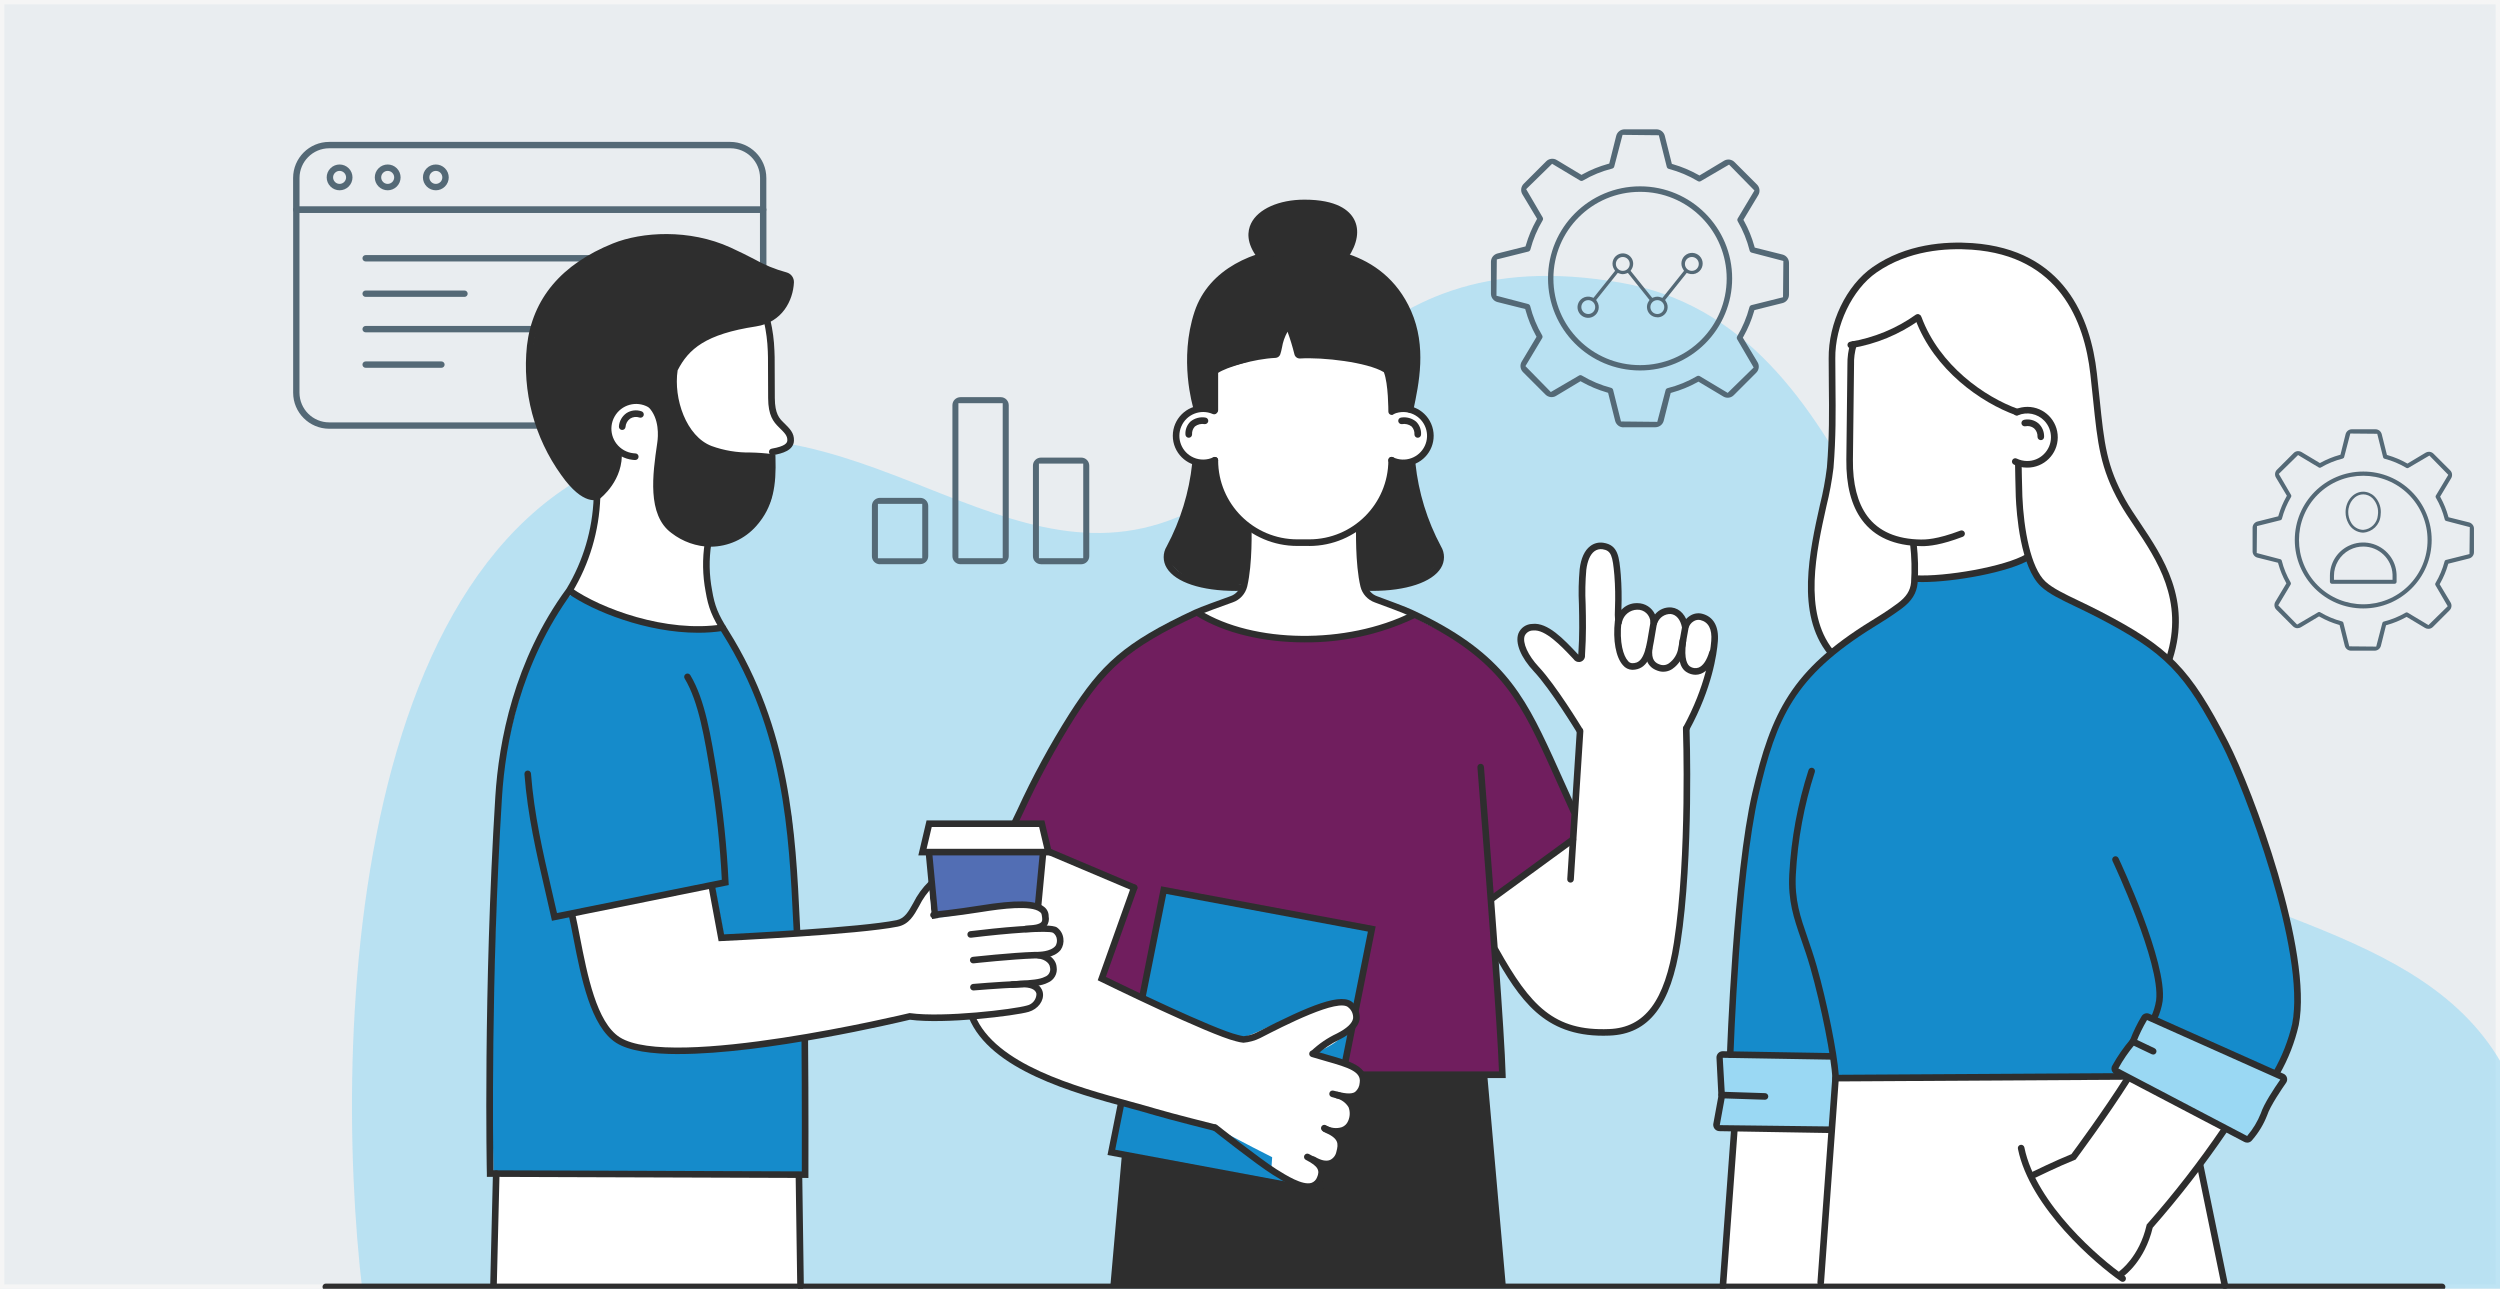 <?xml version="1.0" encoding="UTF-8"?><svg id="Layer_2" xmlns="http://www.w3.org/2000/svg" xmlns:xlink="http://www.w3.org/1999/xlink" viewBox="0 0 580 299"><defs><style>.cls-1,.cls-2{fill:none;}.cls-3{clip-path:url(#clippath);}.cls-4{fill:#e9edf0;}.cls-5{fill:#fff;}.cls-6{fill:#158bcb;}.cls-7{fill:#701e5e;}.cls-8{fill:#546976;}.cls-9{fill:#9ad8f3;}.cls-10{fill:#2e2e2e;}.cls-11{fill:#526eb4;}.cls-12{clip-path:url(#clippath-1);}.cls-13{clip-path:url(#clippath-2);}.cls-14{opacity:.6;}.cls-2{stroke:#f5f5f5;}</style><clipPath id="clippath"><rect class="cls-1" x="34" y="15" width="512.14" height="270"/></clipPath><clipPath id="clippath-1"><rect class="cls-1" x="34" y="15" width="512.14" height="270"/></clipPath><clipPath id="clippath-2"><rect class="cls-1" x="40.83" y="32" width="505.31" height="253"/></clipPath></defs><g id="Layer_1-2"><g id="Group_1005" transform="translate(-948 -1351)"><g id="Rectangle_21" transform="translate(948 1351)"><rect class="cls-4" width="580" height="299"/><rect class="cls-2" x=".5" y=".5" width="579" height="298"/></g><g id="Group_972" transform="translate(982 1366)"><g class="cls-3"><g id="Group_971"><g id="Group_970"><g class="cls-12"><g id="Group_969"><g id="Group_968" class="cls-14" transform="translate(6.83 17.003)"><g id="Group_967"><g class="cls-13"><g id="Group_966"><path id="Path_5579" class="cls-9" d="M436.53,154.44c-39.8-30.67-44.1-110.83-101.3-120.85-63.92-11.19-74.97,40.21-98.83,52.51-43.42,22.38-78.6-31.36-131.52-12.22-71.16,25.74-68.75,160.02-59.1,210.37l487.23,.76s23.89-38.12,7.24-69.02c-18.69-34.69-68.45-34.37-103.72-61.54"/></g></g></g></g><path id="Path_5580" class="cls-8" d="M73.76,52.4h-22.93c-.41,0-.74,.33-.74,.74s.33,.74,.74,.74h22.93c.41,0,.74-.33,.74-.74s-.33-.74-.74-.74h0"/><path id="Path_5581" class="cls-8" d="M129.05,44.18H50.83c-.41,0-.74,.33-.74,.74s.33,.74,.74,.74h78.22c.41,0,.74-.33,.74-.74s-.33-.74-.74-.74"/><path id="Path_5582" class="cls-8" d="M102.85,60.62H50.83c-.41,0-.74,.33-.74,.74s.33,.74,.74,.74h52.02c.41,0,.74-.33,.74-.74s-.33-.74-.74-.74"/><path id="Path_5583" class="cls-8" d="M68.41,68.85h-17.58c-.41,0-.74,.33-.74,.74s.33,.74,.74,.74h17.58c.41,0,.74-.33,.74-.74s-.33-.74-.74-.74h0Z"/><path id="Path_5584" class="cls-8" d="M46.9,24.04c-1.17-1.17-3.06-1.17-4.23,0-1.17,1.17-1.17,3.06,0,4.23,1.17,1.17,3.06,1.17,4.23,0,1.17-1.17,1.17-3.06,0-4.23h0m-1.05,3.18c-.59,.59-1.55,.59-2.13,0-.59-.59-.59-1.55,0-2.13,.59-.59,1.54-.59,2.13,0,.59,.59,.59,1.54,0,2.13h0"/><path id="Path_5585" class="cls-8" d="M58.06,24.04c-1.17-1.17-3.06-1.17-4.23,0-1.17,1.17-1.17,3.06,0,4.23,1.17,1.17,3.06,1.17,4.23,0,1.17-1.17,1.17-3.06,0-4.23h0m-1.05,3.18c-.59,.59-1.55,.59-2.13,0-.59-.59-.59-1.55,0-2.13,.59-.59,1.54-.59,2.13,0,.59,.59,.59,1.54,0,2.13h0"/><path id="Path_5586" class="cls-8" d="M69.23,24.04c-1.17-1.17-3.06-1.17-4.23,0-1.17,1.17-1.17,3.06,0,4.23,1.17,1.17,3.06,1.17,4.23,0,1.17-1.17,1.17-3.06,0-4.23h0m-1.05,3.18c-.59,.59-1.54,.59-2.13,0-.59-.59-.59-1.54,0-2.13,.59-.59,1.54-.59,2.13,0,.28,.28,.44,.67,.44,1.07,0,.4-.16,.78-.44,1.07"/><path id="Path_5587" class="cls-8" d="M143.06,32.91H34.75c-.41,0-.74,.33-.74,.74v42.45c0,4.62,3.75,8.36,8.37,8.37h93.06c4.62,0,8.36-3.75,8.37-8.37V33.65c0-.41-.33-.74-.74-.74h0m-.74,43.19c0,3.8-3.09,6.88-6.89,6.89H42.37c-3.8,0-6.88-3.09-6.89-6.89V34.39h106.83v41.71Z"/><path id="Path_5588" class="cls-8" d="M135.43,17.92H42.37c-4.62,0-8.37,3.75-8.37,8.37v7.36c0,.41,.33,.74,.74,.74h108.31c.41,0,.74-.33,.74-.74h0v-7.36c0-4.62-3.75-8.36-8.37-8.37m6.89,14.99H35.49v-6.62c0-3.8,3.09-6.88,6.89-6.89h93.06c3.8,0,6.88,3.09,6.89,6.89v6.62h0Z"/><path id="Path_5589" class="cls-8" d="M514.27,94.4c-8.77,0-15.88,7.11-15.88,15.88,0,8.77,7.11,15.88,15.88,15.88,8.77,0,15.88-7.11,15.88-15.88,0-4.21-1.67-8.25-4.65-11.23-2.97-2.99-7.02-4.66-11.23-4.65m10.55,26.43c-5.82,5.82-15.27,5.82-21.09,0-5.82-5.82-5.82-15.27,0-21.09s15.27-5.82,21.09,0c2.8,2.8,4.37,6.59,4.37,10.54,.01,3.96-1.56,7.75-4.37,10.55"/><path id="Path_5590" class="cls-8" d="M539.63,106.72c-.21-.26-.49-.45-.81-.53l-4.77-1.19-.07-.25c-.42-1.5-1.01-2.94-1.75-4.3l-.12-.23,2.56-4.27c.35-.59,.26-1.34-.22-1.82l-3.88-3.88c-.24-.23-.54-.38-.87-.43-.06,0-.12-.01-.18-.01-.27,0-.54,.07-.77,.21l-4.22,2.53-.23-.13c-1.35-.76-2.79-1.36-4.28-1.8l-.25-.07-1.21-4.83c-.17-.66-.76-1.13-1.45-1.13h-5.48c-.68,0-1.28,.47-1.45,1.13l-1.19,4.77-.25,.07c-1.5,.42-2.94,1.01-4.3,1.75l-.22,.12-4.27-2.56c-.23-.14-.5-.21-.77-.21-.06,0-.12,0-.18,.01-.33,.04-.64,.19-.87,.43l-3.88,3.88c-.48,.48-.58,1.23-.22,1.82l2.53,4.22-.13,.23c-.76,1.35-1.36,2.79-1.8,4.28l-.07,.25-4.83,1.21c-.66,.17-1.13,.76-1.13,1.45v5.48c0,.68,.46,1.28,1.13,1.45l4.77,1.19,.07,.25c.42,1.5,1.01,2.94,1.75,4.3l.12,.23-2.56,4.27c-.35,.59-.26,1.34,.22,1.82l3.88,3.88c.24,.23,.54,.38,.87,.43,.06,0,.12,.01,.18,0,.27,0,.54-.07,.77-.21l4.22-2.53,.23,.13c1.35,.76,2.79,1.37,4.28,1.8l.25,.07,1.21,4.83c.17,.66,.76,1.13,1.45,1.13h5.48c.68,0,1.28-.47,1.45-1.13l1.19-4.77,.25-.07c1.5-.42,2.94-1.01,4.3-1.75l.23-.12,4.27,2.56c.23,.14,.5,.21,.77,.21,.06,0,.12,0,.18-.01,.33-.04,.64-.19,.87-.42l3.88-3.88c.48-.48,.58-1.24,.22-1.82l-2.53-4.22,.13-.23c.76-1.35,1.37-2.79,1.8-4.28l.07-.25,4.83-1.21c.66-.17,1.13-.76,1.13-1.45v-5.48c0-.33-.11-.65-.32-.92m-.71,6.82l-5.44,1.36c-.17,.04-.31,.17-.35,.35-.46,1.77-1.18,3.46-2.11,5.03-.09,.15-.09,.35,0,.5l2.84,4.86-4.47,4.38-4.81-2.88c-.15-.09-.34-.09-.49,0-1.58,.92-3.28,1.62-5.05,2.06-.17,.04-.31,.18-.35,.36l-1.42,5.45-6.25-.06-1.36-5.44c-.04-.17-.18-.31-.35-.35-1.77-.46-3.46-1.18-5.03-2.11-.07-.05-.16-.07-.25-.07-.09,0-.18,.02-.25,.07l-4.86,2.85-4.38-4.47,2.88-4.81c.09-.15,.09-.34,0-.49-.92-1.58-1.62-3.28-2.06-5.05-.04-.17-.18-.31-.36-.35l-5.45-1.43,.06-6.25,5.44-1.36c.17-.04,.31-.18,.35-.35,.46-1.77,1.18-3.46,2.11-5.03,.09-.15,.09-.35,0-.5l-2.84-4.86,4.47-4.38,4.81,2.88c.07,.05,.16,.07,.25,.07,.09,0,.17-.02,.24-.07,1.58-.92,3.28-1.62,5.05-2.06,.17-.05,.31-.18,.35-.36l1.42-5.45,6.25,.06,1.36,5.44c.04,.17,.18,.31,.35,.35,1.77,.46,3.46,1.17,5.03,2.11,.07,.05,.16,.07,.25,.07,.09,0,.18-.02,.25-.07l4.86-2.85,4.38,4.47-2.88,4.81c-.09,.15-.09,.34,0,.49,.92,1.58,1.62,3.28,2.06,5.06,.04,.17,.18,.31,.36,.35l5.45,1.42-.07,6.25Z"/><path id="Path_5591" class="cls-8" d="M520.34,113.8c-2.25-2.85-6.19-3.75-9.46-2.16l-.13,.06c-2.59,1.32-4.22,3.98-4.21,6.88v1.39c0,.26,.21,.47,.47,.47h14.53c.26,0,.47-.21,.47-.47v-1.39c0-.13,0-.25-.01-.37-.07-1.61-.65-3.16-1.66-4.42m-12.86,5.72v-.92c0-2.5,1.38-4.8,3.58-5.99l.13-.06c.96-.49,2.02-.75,3.09-.74,3.63,0,6.62,2.85,6.79,6.47,0,.1,0,.21,0,.33v.92h-13.59Z"/><path id="Path_5592" class="cls-8" d="M514.26,108.58c-1.45-.04-2.76-.86-3.42-2.15-.44-.8-.68-1.7-.67-2.61,0-2.62,1.84-4.75,4.09-4.75,.98,.01,1.92,.41,2.62,1.1,.96,.97,1.49,2.29,1.47,3.65,0,.27-.02,.55-.06,.82-.18,2.13-1.9,3.8-4.03,3.93m0-8.87c-1.9,0-3.46,1.84-3.47,4.11,0,.8,.2,1.6,.59,2.3,.55,1.08,1.65,1.78,2.87,1.82,1.82-.13,3.27-1.57,3.41-3.39,.23-1.43-.22-2.88-1.22-3.93-.58-.58-1.36-.91-2.18-.92"/><path id="Path_5593" class="cls-8" d="M170.14,115.91c-1.03,0-1.86-.84-1.86-1.87v-11.68c0-1.03,.84-1.86,1.87-1.86h9.34c1.03,0,1.86,.84,1.86,1.86v11.67c0,1.03-.84,1.86-1.87,1.86h-9.34Zm-.47-1.39h10.29v-12.62h-10.28v12.62Z"/><path id="Path_5594" class="cls-8" d="M207.5,115.9c-1.03,0-1.86-.84-1.86-1.87v-21.01c0-1.03,.84-1.86,1.87-1.86h9.34c1.03,0,1.86,.84,1.86,1.87v21.01c0,1.03-.84,1.86-1.86,1.87h-9.34Zm-.47-1.39h10.28v-21.96h-10.28v21.96Z"/><path id="Path_5595" class="cls-8" d="M188.82,115.9c-1.03,0-1.86-.84-1.86-1.87v-35.03c0-1.03,.84-1.86,1.87-1.86h9.34c1.03,0,1.86,.84,1.86,1.87v35.03c0,1.03-.84,1.86-1.87,1.86h-9.34Zm-.47-1.39h10.28v-35.97h-10.28v35.97Z"/><path id="Path_5596" class="cls-5" d="M392.11,235.37l-3.19,48.19,93-.22-5.23-28.96,5.23-7.72-23.66-12.12-66.15,.83Z"/><path id="Path_5597" class="cls-5" d="M390.7,247.36l-22.52-.26-1.85,36.36,21.94-.45,2.42-35.66Z"/><path id="Path_5598" class="cls-5" d="M406.78,44.01c-5.47,2.84-10.72,6.12-12.76,10.84-2.04,5.38-3.05,11.09-2.98,16.84,.18,4.47,.3,15.69,.3,15.69-.49,4.79-1.23,9.56-2.22,14.28-1.44,5.74-2.4,11.59-2.86,17.48-.12,2.01-.78,13.5,7.26,18.53,9.3,5.82,57.92,1.63,65.32-.41s9.31,4.21,11.1-2.42-.2-16.42-3.61-21.03-10.04-15.33-11.32-19.67-3.04-22.1-4.13-27.7-6.97-19.04-15.12-21.42-22.33-4.47-28.96-1.02"/><path id="Path_5599" class="cls-9" d="M390.88,246.79l-25.96-.44c-.39,0-.69-.32-.69-.71,0-.02,0-.04,0-.06l1.21-6.57s-.45-8.98-.45-8.98c0-.39,.31-.7,.7-.7h.01l25.3,.34,.86,5.14-.98,11.98Z"/><path id="Path_5600" class="cls-6" d="M410.67,119.54s-.77,3.76-2.55,5.23-8.62,5.71-13.17,8.63-9.68,7.48-11.45,10.32-6.89,11.04-7.97,15.88-4.4,22.58-4.4,22.58c0,0-1.6,16.14-1.85,19.52s-1.53,25.83-1.53,25.83v2.23h23.5l.86,5.29,65.51-.57-.89-1.4,4.17-6.59,3.62-5.73,29.28,12.95c1.41-2.66,2.69-5.38,3.83-8.16,.51-1.79,1.47-15.24,.77-19.13s-6.76-22.39-7.59-26.41-7.21-20.99-8.55-23.15-10.33-18.18-14.73-20.67-12.23-7.12-15.12-8.74-11.8-5.49-13.27-7.46c-1.11-1.66-2.05-3.44-2.81-5.29,0,0-5.74,1.79-10.27,3s-15.37,1.85-15.37,1.85"/><path id="Path_5601" class="cls-10" d="M411.88,111.7h-.18c-6.19-.07-10.8-2.11-13.72-6.06-2.48-3.36-3.7-8.08-3.63-14.02l.25-21.99c-.03-1.7,.2-3.39,.69-5.01,.16-.39,.6-.58,1-.43,.39,.16,.58,.6,.43,1-.43,1.45-.63,2.95-.58,4.46l-.26,21.99c-.07,5.6,1.06,10.01,3.33,13.09,2.61,3.55,6.82,5.37,12.5,5.44,.88,0,3.56,.04,9.11-2.07,.39-.15,.84,.05,.99,.44,.15,.39-.05,.84-.44,.99h0c-5.03,1.92-7.82,2.18-9.49,2.18"/><path id="Path_5602" class="cls-10" d="M436.3,93.49h-.08c-1.05,0-2.08-.25-3.02-.72-.38-.19-.54-.65-.35-1.03s.65-.54,1.03-.35c.73,.36,1.54,.55,2.36,.56,1.47,.03,2.88-.54,3.92-1.57,2.18-2.13,2.22-5.62,.09-7.8-1.58-1.62-3.99-2.11-6.08-1.23-.39,.16-.84-.02-1-.41s.02-.84,.41-1c.89-.36,1.85-.55,2.81-.55,3.89,.02,7.03,3.2,7.01,7.09-.02,3.89-3.2,7.03-7.09,7.01h0"/><path id="Path_5603" class="cls-10" d="M439.47,87.11h-.02c-.42-.01-.76-.36-.75-.78,.04-.74-.25-1.46-.8-1.96-.57-.46-1.32-.63-2.03-.47-.42,.07-.81-.2-.89-.62-.07-.42,.2-.81,.62-.89h0c1.17-.24,2.38,.06,3.3,.82,.89,.8,1.38,1.96,1.33,3.16,0,.42-.35,.75-.77,.75"/><path id="Path_5604" class="cls-10" d="M494.1,234.73c-.42,0-.77-.35-.76-.77,0-.13,.03-.25,.09-.36,1.99-3.46,3.45-7.19,4.36-11.07,3.26-16.85-11.24-54.96-16.29-64.76-8.6-16.7-13.19-21.39-28.85-29.52-1.76-.91-3.43-1.71-4.97-2.45-3.53-1.69-6.31-3.02-8.14-4.71-4.84-4.44-5.72-17.07-5.88-20.83-.08-1.92-.16-7.52-.17-7.76,0-.42,.33-.77,.75-.78,.42,0,.76,.34,.78,.75,0,.06,.09,5.82,.17,7.72,.31,7.45,1.89,16.56,5.39,19.77,1.67,1.53,4.36,2.82,7.77,4.45,1.56,.75,3.24,1.55,5.02,2.48,16.03,8.32,20.72,13.12,29.51,30.18,5.84,11.33,19.73,48.7,16.43,65.75-.93,4.04-2.45,7.91-4.51,11.51-.13,.25-.39,.4-.67,.4"/><path id="Path_5605" class="cls-10" d="M365.7,284.33h-.06c-.42-.03-.74-.4-.71-.82h0l2.68-36.58c.02-.41,.38-.73,.79-.71h.03c.42,.03,.74,.4,.71,.82h0l-2.68,36.58c-.03,.4-.36,.71-.76,.71"/><path id="Path_5606" class="cls-10" d="M367.42,230.45h-.03c-.42-.01-.75-.37-.74-.79,.01-.42,1.45-41.74,5.89-60.74,4.39-18.79,9.16-28.46,27.37-39.75l.43-.26c1.26-.77,3.6-2.21,5.91-3.93,2.01-1.49,2.95-2.95,3.12-4.86,.19-2.92,.12-5.85-.21-8.76-.04-.42,.27-.79,.69-.83,.42-.03,.79,.27,.83,.69,.34,3,.41,6.03,.21,9.05-.22,2.36-1.37,4.2-3.74,5.95s-4.74,3.22-6.03,4l-.42,.26c-18.57,11.52-22.55,21.11-26.69,38.8-4.4,18.84-5.83,60.02-5.85,60.44-.01,.41-.35,.74-.76,.74"/><path id="Path_5607" class="cls-10" d="M391.11,235.89l-.02-.75c-.13-4.49-2.6-16.93-5.08-25.59-.7-2.46-1.42-4.52-2.11-6.51-1.75-5.04-3.12-9.02-2.79-15.26,.44-8.2,1.94-16.31,4.47-24.13,.13-.4,.56-.63,.96-.5,.4,.13,.63,.56,.5,.96-2.49,7.69-3.97,15.67-4.4,23.75-.32,5.93,1.02,9.79,2.71,14.68,.66,1.92,1.42,4.1,2.13,6.59,2.38,8.32,4.76,20.12,5.11,25.22l66.33-.39h0c.42,0,.77,.34,.77,.77s-.34,.77-.77,.77l-67.81,.4Z"/><path id="Path_5608" class="cls-10" d="M469.33,138.44c-.42,0-.77-.34-.77-.77,0-.08,.01-.16,.04-.23,4.17-13.08-2.24-22.63-7.38-30.3-1.27-1.9-2.48-3.69-3.44-5.41-4.55-8.11-5.13-13.77-6.19-24.04-.19-1.8-.39-3.75-.63-5.88-1.39-12.38-7.28-27.44-27.46-28.88-6.02-.43-14.73,.14-22.15,5.29-5.63,3.91-9.65,12.3-9.56,19.96,0,2.15,.02,4.2,.04,6.2,.06,6.21,.12,12.07-.46,19.19-.37,3-.92,5.98-1.65,8.91-2.31,10.35-5.47,24.52,1.58,33.32,.26,.33,.21,.81-.12,1.08-.33,.26-.81,.21-1.08-.12-7.51-9.37-4.26-23.96-1.88-34.61,.72-2.86,1.26-5.77,1.62-8.7,.58-7.05,.52-12.88,.45-19.05-.02-2.01-.04-4.06-.04-6.21-.1-8.25,4.1-16.99,10.22-21.23,7.78-5.4,16.88-6,23.14-5.56,21.23,1.52,27.42,17.28,28.87,30.24,.24,2.14,.44,4.09,.63,5.9,1.07,10.4,1.61,15.61,6,23.45,.93,1.67,2.12,3.43,3.38,5.31,5.33,7.95,11.97,17.84,7.57,31.62-.1,.32-.4,.53-.73,.53"/><path id="Path_5609" class="cls-10" d="M411.97,120.04c-.58,0-1.14-.01-1.65-.04-.42-.02-.74-.38-.72-.8h0c0-.41,.33-.73,.74-.73,.02,0,.05,0,.07,0,6.78,.38,20.7-1.98,25.66-4.91,.36-.21,.83-.09,1.05,.27,.21,.36,.09,.83-.27,1.05-4.88,2.88-17.4,5.16-24.87,5.16"/><path id="Path_5610" class="cls-10" d="M437.97,258.27c-.42,0-.77-.34-.77-.77,0-.29,.17-.56,.43-.69,.05-.02,5.15-2.52,8.94-4.05,.97-1.31,7.31-9.89,12.46-18.02,.23-.36,.7-.46,1.06-.24,.36,.23,.46,.7,.24,1.06-5.6,8.84-12.59,18.2-12.66,18.29l-.13,.17-.2,.08c-3.76,1.5-8.98,4.07-9.04,4.09-.1,.05-.22,.08-.34,.08"/><path id="Path_5611" class="cls-10" d="M458.44,282.38c-.15,0-.31-.05-.43-.13-5.7-3.92-21.09-17.07-23.85-30.71-.1-.41,.15-.83,.56-.93,.41-.1,.83,.15,.93,.56,0,.02,0,.04,.01,.06,2.67,13.15,17.67,25.94,23.22,29.76,.35,.24,.44,.71,.21,1.06-.14,.21-.39,.34-.64,.34"/><path id="Path_5612" class="cls-10" d="M458.25,281.23c-.42,0-.77-.34-.77-.76,0-.25,.12-.48,.32-.63,.04-.03,4.53-3.3,6.19-10.54l.04-.19,.13-.15c6.23-7.08,12.02-14.55,17.33-22.35,.24-.35,.71-.44,1.06-.21,.35,.24,.44,.71,.21,1.06h0c-5.31,7.8-11.1,15.27-17.33,22.37-1.84,7.7-6.55,11.11-6.75,11.25-.13,.09-.28,.14-.44,.14"/><path id="Path_5613" class="cls-9" d="M463.51,221.14c-1.02,1.71-1.9,3.5-2.62,5.35-.03,.11-.09,.21-.18,.29-1.51,1.81-2.84,3.76-3.99,5.82-.18,.3-.08,.7,.22,.88l.03,.02,30.06,15.76c.28,.15,.62,.09,.82-.16,1.43-1.65,2.57-3.52,3.38-5.55,.71-2.22,3.41-6.2,4.51-7.76,.21-.29,.13-.7-.16-.9-.04-.03-.08-.05-.13-.07l-31.14-13.91c-.29-.13-.63-.02-.8,.25"/><path id="Path_5614" class="cls-10" d="M482.18,284.05c-.36,0-.68-.26-.75-.61l-5.75-27.98c-.09-.41,.18-.82,.6-.9,.41-.09,.82,.18,.9,.6l5.75,27.98c.08,.42-.18,.82-.6,.9h0c-.05,.01-.1,.02-.15,.02"/><path id="Path_5615" class="cls-10" d="M388.41,283.34h-.06c-.42-.03-.74-.4-.71-.82l3.44-47.45c.02-.42,.38-.73,.8-.71h.02c.42,.03,.74,.4,.71,.82h0l-3.44,47.45c-.03,.4-.36,.71-.76,.71"/><path id="Path_5616" class="cls-10" d="M390.88,247.87h-.01l-25.96-.44c-.81-.01-1.45-.68-1.44-1.49,0-.04,0-.08,0-.12l1.2-6.55c-.04-.9-.45-8.89-.45-8.89-.02-.81,.62-1.48,1.43-1.5,.02,0,.04,0,.06,0l25.01,.43c.42,0,.76,.36,.75,.78-.03,.41-.37,.73-.78,.75l-25.01-.43q.52,8.91,.52,8.99l-1.21,6.63,25.91,.31c.42,0,.76,.35,.76,.77s-.35,.76-.77,.76"/><path id="Path_5617" class="cls-10" d="M433.93,81.36c-.09,0-.18-.02-.26-.04-8.03-2.89-18.96-10.46-23.33-22.28-.15-.4,.06-.84,.45-.98,.4-.15,.84,.06,.98,.45h0c4.19,11.32,14.69,18.59,22.42,21.37,.4,.14,.6,.58,.46,.98-.11,.3-.4,.5-.72,.5"/><path id="Path_5618" class="cls-10" d="M395.37,65.8c-.42,0-.76-.35-.76-.77,0-.37,.26-.68,.63-.75,5.49-.9,10.71-3.05,15.24-6.28,.35-.24,.82-.15,1.06,.2,.24,.35,.15,.82-.2,1.06h-.02c-4.71,3.35-10.11,5.58-15.81,6.52-.05,0-.09,.01-.14,.01"/><path id="Path_5619" class="cls-10" d="M465.55,229.66c-.11,0-.23-.03-.33-.07l-4.71-2.24c-.39-.17-.56-.63-.39-1.01,.17-.39,.63-.56,1.01-.39h.03l4.71,2.25c.38,.18,.54,.64,.36,1.02-.13,.27-.4,.44-.69,.44"/><path id="Path_5620" class="cls-10" d="M375.49,240.14h-.03l-10.07-.33c-.42-.01-.75-.37-.74-.79,.02-.42,.37-.75,.79-.74l10.07,.33c.42,.02,.75,.38,.73,.8-.02,.4-.35,.72-.75,.73"/><path id="Path_5621" class="cls-10" d="M465.71,222.05c-.42,0-.77-.34-.77-.76,0-.1,.02-.2,.06-.29,.6-1.24,1.01-2.57,1.22-3.93,1.04-8.55-9.99-32.07-10.11-32.31-.19-.38-.04-.84,.34-1.03,.38-.19,.84-.04,1.03,.34l.02,.04c.46,.98,11.33,24.16,10.24,33.14-.23,1.5-.67,2.96-1.33,4.32-.12,.29-.4,.47-.71,.48"/><path id="Path_5622" class="cls-10" d="M487.34,250.09c-.24,0-.47-.06-.68-.17l-30.05-15.75c-.34-.18-.6-.5-.7-.88-.1-.37-.05-.76,.15-1.09,1.18-2.13,2.56-4.13,4.14-5.99,.73-1.9,1.62-3.73,2.67-5.47,.37-.59,1.11-.82,1.74-.55l31.16,13.92c.72,.31,1.05,1.14,.74,1.85-.04,.09-.09,.18-.14,.26-.86,1.22-3.71,5.38-4.4,7.55-.8,2.06-1.95,3.97-3.39,5.64l-.12,.15c-.27,.34-.68,.54-1.11,.54m-29.9-17.22l29.94,15.7v-.11c1.31-1.53,2.36-3.28,3.11-5.16,.7-2.19,3.1-5.81,4.53-7.85l-30.92-13.81c-.96,1.62-1.79,3.32-2.48,5.07-.07,.25-.21,.47-.4,.64-1.44,1.71-2.71,3.57-3.78,5.53m37.66,2.46h0Z"/><path id="Path_5623" class="cls-5" d="M331.96,153.22s-6.7-10.69-9.09-12.42-5.07-7.05-3.64-8.82,2.01-2.82,4.54-1.05,8.61,6.55,8.61,6.55c0,0,.81-.62,.67-1.34s.05-17.56,.06-17.7,.66-5.79,3.15-6.41,3.64-.05,4.09,1.3,1.55,14.49,1.55,14.49c0,0,1.58-3.25,4.11-2.3,1.54,.59,2.87,1.62,3.83,2.97,0,0,1.24-2.25,3.4-2.01,1.28,.15,2.42,.87,3.11,1.96l.6,1.43s1.75-2.22,3.61-1.78,3.12,.97,3.23,2.93c-.09,3.19-.49,6.37-1.2,9.48-.41,1.09-1.75,7.74-2.94,9.42-.85,1.25-1.61,2.56-2.28,3.92,0,0,.11,18.75,0,20.09s-.45,18.27-.83,21.34-1.43,14.11-3.59,18.04-5.17,9.28-8.61,9.95-8.95,1.24-12.05,.62-9.7-4.94-11.12-6.3-10.36-14.8-10.36-14.8l1.58-9.52,18.56-13.35,1.67-21.19-.06-4.5-.61-1Z"/><path id="Path_5624" class="cls-5" d="M255.89,108.82s.19,10.47-2.1,13.4-7.45,3.78-7.45,3.78l-1.6,1.44s8.24,5.31,14.69,5.44,13.71,.51,18.11-.45,12.05-3.12,12.25-3.12,2.93-2.17,2.93-2.17c0,0-8.74-3.7-9.44-4.15s-2.17-10.52-2.17-10.52l.77-5.68s6.83-7.85,6.63-10.65,.89-3.98,.89-3.98c0,0,4.96,.57,6.41-1.43s3.14-3.83,2.02-6.01-2.65-4.01-3.37-4.17-5.24-.51-5.24-.51c0,0,5.04-7.28-1.28-11.49s-13.68-8.9-18.66-7.94-17.41,2.87-19.23,7.46-6.89,11.97-6.89,11.97c0,0-4.01,2.27-4.08,4.87s.51,5.5,2.81,6.64,6.06,.6,6.06,.6c0,0,.45,5.44,1.91,7.61s3.87,6.11,4.26,6.5c.63,.82,1.22,1.67,1.77,2.56"/><path id="Path_5625" class="cls-7" d="M244.45,127.51c-2.02,.16-3.99,.74-5.78,1.69-2.25,1.43-12.89,8.25-16.01,11.35s-8.77,11.33-9.63,12.57-10.91,22.29-10.91,22.29l-1.75,2.96,9.4,4.68,19.44,8.15-7.59,20.83,9.79,4.05,4.58-24.56,48.28,9.02-6.03,31.19,3.36,2.31h32.82l-2.06-40.7,18.46-14.02,.14-6.95s-7.56-15.4-9.82-20.46-10.8-15.2-14.44-17.11-13.16-6.88-13.16-6.88c0,0-10.25,4.72-19.62,5.13-7.36,.2-14.72-.59-21.88-2.34-2.69-.63-5.25-1.71-7.58-3.19"/><path id="Path_5626" class="cls-10" d="M281.7,234.61l28.64,.19,3.89,48.41-90.07-.19,3.38-29.72,44.57,8.08,.78-4.69s2.87-2.43,2.55-4.4-.7-3.45-.7-3.45c0,0,3.92-1.53,4.23-3.86,.13-1.54-.18-3.09-.91-4.45l-.7-1.77s2.76-1.62,3.06-1.85c.49-.73,.92-1.5,1.28-2.3"/><path id="Path_5627" class="cls-10" d="M243.46,92.6c-.31,2.88-.85,5.73-1.63,8.52-.96,2.63-2.68,8.01-3.61,9.34s-2.18,3.48-.74,5.2,3.87,4.31,9.95,4.93,7.13-.19,7.13-.19c0,0,1.29-11.85,.43-13.44s-4.26-4.32-4.83-5.76-3.16-9.17-3.16-9.17l-3.54,.57Z"/><path id="Path_5628" class="cls-10" d="M293.52,92.72c.31,2.88,.85,5.73,1.63,8.52,.96,2.63,2.68,8.01,3.61,9.34s2.18,3.48,.74,5.2-3.87,4.31-9.95,4.93-7.13-.19-7.13-.19c0,0-1.29-11.85-.43-13.44s4.26-4.32,4.83-5.76,2.58-9.17,2.58-9.17l4.11,.57Z"/><path id="Path_5629" class="cls-10" d="M278.08,44.07c4.32-6.36,1.92-12.32-9.5-12.3-9.06,.02-15.73,5.29-10.11,12.42l19.61-.12Z"/><path id="Path_5630" class="cls-10" d="M264.7,61.32s-2.49,3.35-2.58,5.45c-.57,.5-14.27,4.33-14.27,4.33l-.37,8.73-3.92-.46s-1.78-12.06-.91-16.38,3.06-10.67,7.13-13.68,8.76-6.28,15.88-6.25,11.8,.84,14.44,2.09,7.23,3.64,9.29,6.51c2.19,3.13,3.77,6.66,4.64,10.38,.55,3.3,.75,6.65,.62,10-.39,2.57-1.06,5.09-2.01,7.51l-3.64,.28s-.05-7.74-1-9.13c-4.98-2.44-20.86-3.16-20.86-3.16,0,0-1.67-5.26-2.44-6.22"/><path id="Path_5631" class="cls-10" d="M224.41,283.72h-.07c-.42-.03-.73-.4-.7-.82h0l4.21-47.88c.04-.42,.41-.73,.83-.7,.42,.03,.74,.4,.7,.83h0l-4.21,47.87c-.03,.4-.36,.7-.76,.7"/><path id="Path_5632" class="cls-6" d="M223.84,252.36l48.28,9.02,12.14-60.84-48.28-9.02-12.14,60.84Z"/><path id="Path_5633" class="cls-10" d="M272.72,262.26l-49.78-9.3,12.44-62.34,49.78,9.3-12.44,62.34Zm-47.98-10.52l46.77,8.73,11.84-59.34-46.77-8.74-11.85,59.34Z"/><path id="Path_5634" class="cls-10" d="M314.54,283.72c-.4,0-.73-.3-.76-.7l-4.21-47.87c-.04-.42,.27-.79,.7-.83s.79,.27,.83,.7l4.21,47.87c.04,.42-.27,.79-.69,.83h-.07"/><path id="Path_5635" class="cls-5" d="M228.72,191.2l-6.92,20.92s29.83,13.33,31.8,13.52,6.24-2.45,7.75-2.77,10.28-4.74,12.48-4.74,4.62-1.94,5.59,.11,.11-.59-1.61,1.28c-2.18,2.03-4.48,3.93-6.89,5.69l-.72,2.44s.62,4.26,2.58,5.07-6.24,2.14-6.24,2.14l7.34,14.03s2.1,2.92,1.72,4.31-7.73,3.23-9.77,2.52-16.98-8.63-16.98-8.63l-3.62-1.07s-28.94-7.89-30.47-8.42-11.41-5.7-14.7-7.16-8.91-8.15-9.26-11.26,2.88-15.71,2.88-15.71l9.06-24.18,25.99,11.9Z"/><path id="Path_5636" class="cls-10" d="M337.98,225.29c-13.72,0-19.34-8.12-25.7-19.49-.22-.36-.11-.83,.25-1.05s.83-.11,1.05,.25c.01,.02,.02,.04,.03,.06,7.45,13.32,12.93,19.2,25.72,18.68,8.29-.32,12.92-6.52,15.02-20.12,3.1-20.05,2.1-49.28,2.09-49.58-.01-.42,.32-.78,.74-.79,.42-.01,.78,.32,.79,.74,.01,.29,1.02,29.67-2.11,49.86-2.23,14.45-7.32,21.06-16.47,21.41-.48,.02-.95,.03-1.41,.03"/><path id="Path_5637" class="cls-10" d="M330.36,189.77h-.05c-.42-.03-.74-.39-.71-.81l2.21-34.4c.01-.41,.35-.73,.76-.72,.02,0,.04,0,.06,0,.42,.03,.74,.39,.71,.81l-2.21,34.4c-.03,.4-.36,.72-.76,.72"/><path id="Path_5638" class="cls-10" d="M315.33,235.11h-33.73c-.42,0-.77-.34-.77-.77s.34-.77,.77-.77h32.16c-.35-10.44-2.89-43.17-4.26-60.96-.3-3.94-.56-7.25-.74-9.59-.03-.42,.28-.79,.7-.82,.42-.02,.78,.29,.82,.71,.18,2.33,.43,5.65,.74,9.59,1.51,19.56,4.05,52.31,4.29,61.82l.02,.79Z"/><path id="Path_5639" class="cls-10" d="M269.74,111.66h-2.79c-10.97-.01-19.87-8.9-19.88-19.88,0-.42,.34-.77,.77-.77s.77,.34,.77,.77c.01,10.13,8.22,18.33,18.35,18.35h2.79c10.13-.01,18.33-8.22,18.35-18.35-.02-.42,.32-.78,.74-.79,.42-.02,.78,.32,.79,.74,0,.02,0,.04,0,.06-.01,10.97-8.91,19.86-19.88,19.88"/><path id="Path_5640" class="cls-10" d="M245.14,93.15c-3.89,0-7.05-3.16-7.05-7.05,0-3.89,3.16-7.05,7.05-7.05,.96,0,1.91,.2,2.8,.58,.4,.14,.61,.58,.47,.98s-.58,.61-.98,.47c-.03-.01-.07-.03-.1-.04-2.8-1.21-6.05,.07-7.26,2.87-1.21,2.8,.07,6.05,2.87,7.26,1.46,.63,3.12,.6,4.56-.08,.38-.19,.84-.04,1.03,.33s.04,.84-.33,1.03c-.01,0-.03,.01-.04,.02-.94,.45-1.98,.68-3.02,.68"/><path id="Path_5641" class="cls-10" d="M241.79,86.56c-.42,0-.76-.34-.77-.76-.07-1.12,.36-2.21,1.16-2.99,.96-.79,2.22-1.14,3.45-.94,.42,.04,.73,.42,.69,.84-.05,.41-.42,.72-.83,.69-.8-.15-1.62,.05-2.27,.54-.47,.5-.71,1.17-.66,1.85,0,.42-.33,.77-.76,.77h-.01Z"/><path id="Path_5642" class="cls-10" d="M291.55,93.15c-1.05,0-2.08-.23-3.02-.68-.39-.17-.56-.62-.39-1.01s.62-.56,1.01-.39c.01,0,.03,.01,.04,.02,2.75,1.31,6.04,.13,7.35-2.62,1.31-2.75,.13-6.04-2.62-7.35-1.44-.68-3.1-.71-4.55-.08-.38,.19-.84,.05-1.03-.33-.19-.38-.05-.84,.33-1.03,.03-.02,.06-.03,.09-.04,3.57-1.55,7.72,.09,9.27,3.67,1.55,3.57-.09,7.72-3.67,9.27-.89,.38-1.84,.58-2.81,.58"/><path id="Path_5643" class="cls-10" d="M294.91,86.56h0c-.42,0-.76-.35-.76-.77h0c.05-.68-.19-1.35-.66-1.85-.64-.49-1.47-.69-2.26-.54-.42,.03-.78-.27-.84-.69-.04-.42,.27-.8,.69-.84h0c1.23-.19,2.48,.15,3.45,.94,.8,.78,1.22,1.87,1.16,2.99,0,.42-.35,.76-.77,.76"/><path id="Path_5644" class="cls-10" d="M293.15,80.79c-.05,0-.11,0-.16-.02-.41-.09-.68-.49-.59-.91,1.27-6.02,3.02-14.26-.41-22.08-6.19-14.09-21.35-14.2-25.85-13.9-8.38,.56-18.43,4.51-21.55,13.92-3.51,10.6-.29,21.39-.25,21.49,.12,.4-.1,.83-.51,.96s-.83-.1-.96-.51h0c-.14-.46-3.4-11.36,.26-22.42,3.36-10.13,14.03-14.37,22.9-14.97,4.75-.32,20.76-.19,27.35,14.81,3.63,8.27,1.83,16.79,.51,23.01-.08,.35-.39,.61-.75,.61"/><path id="Path_5645" class="cls-10" d="M312.06,194.31c-.42,0-.77-.34-.77-.77,0-.24,.12-.47,.31-.62l18.9-13.8c.35-.23,.83-.14,1.06,.22,.22,.33,.15,.78-.16,1.02l-18.9,13.8c-.13,.1-.29,.15-.45,.15"/><path id="Path_5646" class="cls-10" d="M331.14,174.06c-.3,0-.58-.18-.7-.45-2.27-5.07-4.48-9.97-5.63-12.48-6.69-14.56-11.81-23.95-31.84-33.27-1.39-.65-5.62-2.22-8.02-3.1-1.65-.59-2.9-1.96-3.32-3.66-1.27-5.32-1.02-13.68-1.01-14.03,.01-.41,.35-.74,.76-.74h.02c.42,.01,.75,.37,.74,.79h0c0,.08-.26,8.5,.97,13.62,.3,1.2,1.19,2.17,2.36,2.58,2.42,.89,6.7,2.48,8.14,3.15,20.52,9.54,25.75,19.14,32.59,34.02,1.16,2.52,3.36,7.42,5.64,12.49,.17,.39,0,.84-.38,1.01h0c-.1,.04-.21,.07-.31,.07"/><path id="Path_5647" class="cls-10" d="M229.12,191.72c-.1,0-.2-.02-.3-.06l-28.75-12.16c-.39-.17-.57-.62-.41-1.01,.17-.39,.62-.57,1.01-.41h0l28.76,12.16c.39,.17,.57,.62,.41,1-.12,.28-.4,.47-.71,.47"/><path id="Path_5648" class="cls-10" d="M200.24,179.43c-.1,0-.21-.02-.3-.06-.39-.17-.57-.62-.4-1.01h0l1.4-3.25,1.07-2.22c3.52-7.68,7.55-15.11,12.06-22.25,7.32-11.41,12.54-16.5,29.01-24.16,1.44-.67,5.88-2.27,8.39-3.17,1.19-.4,2.09-1.38,2.39-2.6,1.22-5.12,.97-13.33,.96-13.41-.01-.42,.32-.78,.74-.79h0c.42,0,.76,.33,.79,.74,.01,.35,.26,8.5-1,13.82-.43,1.72-1.69,3.11-3.37,3.68-2.49,.89-6.87,2.47-8.26,3.11-16.13,7.5-21.23,12.47-28.37,23.6-4.48,7.09-8.48,14.47-11.97,22.09l-1.06,2.2-1.39,3.22c-.12,.28-.4,.46-.7,.46"/><path id="Path_5649" class="cls-10" d="M288.86,81.26h0c-.42,0-.76-.35-.76-.77,0-.07,.02-6.52-1.05-9.15-3.82-2.31-14.16-3.5-19.44-3.17-.61,.03-1.15-.37-1.3-.96-.44-1.78-.97-3.53-1.6-5.25-.65,1.14-1.08,2.39-1.29,3.68-.1,.54-.24,1.08-.41,1.6-.18,.46-.61,.77-1.1,.79-5.09,.24-11.37,2.19-13.3,3.47v8.67c0,.42-.34,.77-.77,.77s-.77-.34-.77-.77v-9.42l.27-.23c1.85-1.54,8.89-3.71,14.28-4.01,.1-.32,.19-.73,.28-1.18,.26-1.8,.97-3.5,2.06-4.95,.25-.3,.64-.44,1.02-.37,.39,.07,.72,.33,.86,.7,.74,1.94,1.37,3.92,1.87,5.93,5.59-.29,16.35,.94,20.33,3.55l.18,.12,.09,.2c1.3,2.8,1.28,9.71,1.28,10.01,0,.42-.34,.76-.77,.76"/><path id="Path_5650" class="cls-10" d="M252.64,122.09c-7.87,0-13.9-1.98-15.94-5.3-.96-1.54-.97-3.5-.02-5.04,3.19-5.98,5.2-12.51,5.91-19.25,.05-.41,.42-.71,.84-.66h.02c.42,.06,.72,.44,.66,.86h0c-.74,6.93-2.8,13.65-6.09,19.79-.68,1.07-.69,2.43-.02,3.51,1.85,3.01,8.16,4.79,16.1,4.54,.42,0,.76,.33,.79,.74,.01,.42-.32,.78-.74,.79-.51,.01-1.01,.02-1.51,.02"/><path id="Path_5651" class="cls-10" d="M284.33,122.09c-.5,0-1,0-1.51-.02-.42-.01-.75-.37-.74-.79,.02-.42,.37-.74,.79-.74,7.92,.24,14.25-1.54,16.1-4.54,.67-1.08,.66-2.44-.02-3.51-3.29-6.14-5.35-12.86-6.09-19.79-.06-.42,.24-.8,.66-.86s.8,.24,.86,.66h0c.71,6.74,2.72,13.28,5.92,19.25,.95,1.55,.94,3.5-.02,5.04-2.04,3.31-8.08,5.3-15.94,5.3"/><path id="Path_5652" class="cls-10" d="M258.47,45.27c-.23,0-.46-.11-.6-.29-2.85-3.61-2.46-6.42-1.63-8.13,1.62-3.35,6.46-5.52,12.34-5.53h.07c7.5,0,10.39,2.48,11.5,4.57,1.31,2.47,.8,5.64-1.43,8.93-.23,.36-.7,.47-1.06,.24-.36-.23-.47-.7-.24-1.06,0-.02,.02-.03,.03-.05,1.9-2.8,2.38-5.41,1.35-7.35-1.29-2.42-4.89-3.75-10.15-3.75h-.06c-5.3,.01-9.6,1.84-10.96,4.67-.92,1.89-.41,4.15,1.45,6.52,.26,.33,.21,.81-.13,1.07-.13,.11-.3,.16-.47,.16"/><path id="Path_5653" class="cls-10" d="M247.79,247.36c-.06,0-.13,0-.19-.02-.1-.03-10.18-2.55-13.84-3.65-1.72-.52-3.7-1.06-5.85-1.64-12.82-3.5-32.18-8.79-37.14-20.95-1.41-3.46-.1-11.3,3.91-23.3l6.32-18.23c.14-.4,.57-.61,.97-.47,.4,.14,.61,.57,.47,.97l-6.32,18.22c-4.84,14.49-4.82,20.09-3.94,22.23,4.67,11.46,23.6,16.63,36.12,20.05,2.16,.59,4.15,1.14,5.89,1.66,3.62,1.09,13.67,3.6,13.77,3.63,.41,.11,.66,.52,.55,.93-.09,.34-.39,.57-.74,.58"/><path id="Path_5654" class="cls-10" d="M268.64,134.03c-9.36,0-18.44-2.06-25.06-6.15-.34-.25-.41-.73-.16-1.07,.22-.3,.63-.4,.96-.23,12.48,7.71,34.01,7.95,49.01,.54,.38-.19,.84-.03,1.02,.35,.19,.38,.03,.84-.35,1.02-7.96,3.73-16.65,5.62-25.43,5.54"/><path id="Path_5655" class="cls-5" d="M270.73,229.38s9.59,1.38,10.48,4.41,1.7,3.09,.04,4.46c-.87,.79-2.03,1.17-3.2,1.04,0,0,2.74,2.48,1.82,4.58s-2.04,3.48-3.07,3.46-1.65-.05-1.65-.05c0,0,2.09,1.22,1.75,3.3s-.92,3.67-1.78,3.83c-1.07,.11-2.14,.17-3.21,.16,0,0,1.56,2.33,.35,3.45s-2.43,2.72-5.05,1.82c-2.18-.8-4.25-1.89-6.14-3.24-.55-.47,1.84-17.85,2.49-18.59,.27-.31,1.54-1.83,2.94-3.52,.18-.22-4.34-10.29-2.84-11.58,4.2-3.6,15.88-6.66,16.42-4.05,1.44,6.86-9.35,10.53-9.35,10.53"/><path id="Path_5656" class="cls-10" d="M270.73,230.15c-.42,0-.76-.34-.76-.77,0-.19,.07-.37,.2-.51,1.77-1.69,3.8-3.07,6.01-4.11,2.29-1.17,3.55-2.35,3.74-3.5,.07-.96-.33-1.89-1.06-2.5-2.19-2.33-15.03,4.26-20.51,7.08-1.21,.6-2.53,.96-3.87,1.08-.58-.06-1.16-.18-1.72-.34-6.24-1.5-30.45-13.36-31.48-13.86l-.61-.3,7.74-21.72c.14-.4,.57-.61,.96-.47h.01c.4,.15,.61,.59,.46,.98l-7.28,20.43c3.88,1.89,25.02,12.12,30.58,13.45,.45,.13,.9,.23,1.36,.3h.03c1.09-.09,2.15-.4,3.12-.91,12.26-6.29,19.85-9.41,22.33-6.76,1.07,.96,1.61,2.38,1.45,3.81-.29,1.67-1.78,3.17-4.55,4.6-2.05,.96-3.93,2.23-5.58,3.77-.14,.16-.35,.25-.57,.25"/><path id="Path_5657" class="cls-10" d="M269.48,261.06c-2.37,0-5.31-1.71-8.16-3.5-3.99-2.51-13.49-10.03-13.89-10.35-.33-.26-.39-.74-.12-1.08s.74-.39,1.08-.12c.1,.08,9.83,7.79,13.75,10.26,2.26,1.42,6.04,3.79,8.11,3.16,.61-.21,1.09-.69,1.31-1.3,.64-1.48,.42-2.51-2.59-4.03-.38-.18-.55-.64-.37-1.02,.18-.38,.64-.55,1.02-.37,.01,0,.03,.01,.04,.02,2.52,1.27,4.66,2.88,3.3,6.01-.39,1.03-1.22,1.82-2.26,2.16-.39,.12-.8,.18-1.21,.17"/><path id="Path_5658" class="cls-10" d="M278.92,240.21c-1.34-.07-2.67-.3-3.96-.7-.41-.11-.65-.53-.54-.94,.11-.41,.53-.65,.94-.54,2.39,.64,4.06,.92,5.01,.31,.65-.54,1.04-1.33,1.08-2.17,.4-2.52-2.53-3.48-7.76-4.96-1.1-.31-2.25-.64-3.42-1-.4-.13-.63-.56-.5-.96,.13-.4,.56-.63,.96-.5,1.16,.36,2.3,.69,3.38,.99,5.09,1.44,9.49,2.69,8.85,6.67-.09,1.28-.73,2.45-1.76,3.21-.69,.41-1.48,.62-2.28,.59"/><path id="Path_5659" class="cls-10" d="M276.09,248.25c-1.11-.03-2.19-.31-3.17-.83-.39-.17-.56-.63-.38-1.01s.63-.56,1.01-.38c.02,0,.04,.02,.05,.03,1.11,.67,2.47,.84,3.71,.44,.66-.25,1.19-.77,1.45-1.42,.46-1.02,.5-2.18,.1-3.22-.64-1.04-1.67-1.79-2.87-2.07-.4-.13-.62-.57-.49-.97,.13-.4,.57-.62,.97-.49h0c1.59,.4,2.94,1.43,3.76,2.85,.58,1.41,.57,3-.03,4.4-.41,1.07-1.25,1.92-2.32,2.34-.57,.23-1.18,.34-1.8,.34"/><path id="Path_5660" class="cls-10" d="M273.7,255.8c-1.22-.05-2.41-.43-3.43-1.11-.36-.22-.48-.69-.26-1.05,.22-.36,.69-.48,1.05-.26,1.41,.84,2.62,1.1,3.52,.73,.76-.37,1.3-1.07,1.46-1.9,.5-1.89,.63-3.12-2.91-4.59-.38-.18-.55-.63-.38-1.02,.17-.37,.59-.54,.96-.4,4.15,1.73,4.54,3.65,3.8,6.4-.28,1.3-1.15,2.38-2.36,2.92-.46,.18-.95,.28-1.45,.27"/><path id="Path_5661" class="cls-10" d="M357.21,154.78c-.13,0-.25-.03-.36-.09-.37-.2-.51-.67-.31-1.04h0c5.16-9.47,6.24-17.11,6.47-19.96,.22-2.74-.63-4.37-2.52-4.84-.55-.12-1.12-.01-1.59,.3-.56,.34-.97,.88-1.15,1.52l-.88,4.91c-.3,1.88-1.35,3.56-2.92,4.64-.88,.58-1.97,.77-2.99,.51-2.44-.67-3.46-2.44-3.12-5.41,.05-.42,.43-.72,.85-.67,.42,.05,.72,.43,.67,.85h0c-.3,2.58,.59,3.37,2.01,3.76,.62,.14,1.26,.02,1.78-.34,1.2-.86,2.01-2.16,2.22-3.62l.88-4.92c.26-1.05,.92-1.95,1.84-2.52,.82-.53,1.82-.71,2.77-.48,2.65,.66,3.96,2.95,3.68,6.44-.23,2.95-1.35,10.85-6.65,20.57-.13,.25-.39,.4-.67,.4"/><path id="Path_5662" class="cls-10" d="M332.47,155.26c-.27,0-.52-.14-.65-.37-.06-.1-6.07-9.98-9.96-14.12-3.02-3.22-4.4-6.59-3.6-8.79,.53-1.33,1.81-2.21,3.24-2.23,3.57-.43,7.36,3.62,10.42,6.87l.24,.26h0c.31-4.5,.22-8.29,.15-11.64-.14-2.74-.08-5.49,.17-8.22,.31-2.53,1.14-4.32,2.45-5.32,.86-.67,1.96-.95,3.04-.78,3.45,.52,3.69,3.26,4.05,7.41,.2,2.6,.25,5.21,.15,7.82,0,.11,0,.22,0,.33,.95-1.05,2.32-1.61,3.73-1.55,1.75,0,3.33,1.02,4.06,2.61,.93-1.14,2.37-1.75,3.84-1.61,1.97,.23,3.43,1.87,3.92,4.37,.05,.42-.26,.8-.68,.85-.37,.04-.72-.2-.82-.56-.35-1.84-1.3-2.98-2.59-3.14-1.38-.06-2.64,.78-3.12,2.07l-.23,.52-.66-.02c-.38-.05-.68-.35-.73-.73-.07-1.64-1.45-2.91-3.08-2.84h0c-1.65,.04-3.07,1.17-3.48,2.77l-.14,.62-.69,.08-.64-.02-.15-.75c-.09-1.01-.1-2.03-.04-3.04,.1-2.55,.06-5.1-.14-7.65-.4-4.54-.72-5.73-2.76-6.04-.67-.1-1.35,.08-1.89,.49-.96,.73-1.6,2.21-1.86,4.29-.23,2.66-.29,5.33-.15,8,.08,3.38,.16,7.2-.15,11.78,.09,.79-.47,1.51-1.26,1.6-.54,.06-1.08-.19-1.38-.65l-.24-.26c-2.67-2.84-6.35-6.7-9.13-6.4-.85-.02-1.63,.47-1.98,1.24-.58,1.58,.77,4.55,3.27,7.22,4,4.26,9.9,13.97,10.15,14.38,.22,.36,.11,.83-.26,1.05-.12,.07-.26,.11-.4,.11"/><path id="Path_5663" class="cls-10" d="M344.68,140.4c-.84-.03-1.62-.41-2.15-1.06-1.66-1.83-2.38-5.78-1.88-10.31,.05-.42,.43-.72,.85-.68,.42,.05,.72,.42,.68,.84h0c-.54,4.92,.46,7.99,1.49,9.12,.23,.34,.62,.55,1.03,.55,1.26-.01,2.67-.44,3.48-5.25l.77-4.51,1.51,.26-.77,4.51c-.54,3.2-1.55,6.48-4.97,6.53h-.03Z"/><path id="Path_5664" class="cls-10" d="M359.37,141.55c-.74-.01-1.46-.22-2.08-.62-1.64-1-2.18-3.5-1.61-7.42,.06-.42,.45-.71,.87-.65,.42,.06,.71,.45,.65,.87h0c-.64,4.43,.41,5.6,.89,5.9,.58,.39,1.31,.49,1.97,.26,1.04-.4,1.91-1.68,2.51-3.71,.12-.41,.55-.64,.95-.51s.64,.55,.51,.95c-.76,2.54-1.91,4.12-3.43,4.7-.4,.15-.82,.23-1.24,.23"/><path id="Path_5665" class="cls-5" d="M81.61,257.44l-.81,25.51h70.73l-.72-25.3-69.21-.21Z"/><path id="Path_5666" class="cls-5" d="M142.59,57.22c1.66,4.53,2.37,5.74,2.36,8.42s-.96,10.4-.06,13.01c.66,1.97,1.56,3.86,2.68,5.61,.96,1.6,1.54,.25,1.63,2.23s.3,1.85-1.63,2.55c-1.18,.44-2.2,1.22-2.93,2.23,0,0-7.72,14.42-9.7,15.88s-5.23,3.95-5.23,6.76,.76,9.12,2.04,12.38c.79,2.02,1.47,4.09,2.04,6.19,0,0-23.03-1.47-29.09-3.76s-6.25-7.59-6.25-7.59c0,0,5.29-10.4,5.49-14.03s.51-9.57,.51-9.57c0,0-3.51-19.04,1.37-24.21s36.77-16.11,36.77-16.11"/><path id="Path_5667" class="cls-6" d="M99.08,122.62c-.95,.56-1.77,1.33-2.41,2.23-3.08,5.02-5.85,10.21-8.29,15.56-1.4,3.64-5.17,18.69-5.68,22.07s-1.28,21.5-1.28,21.5l-1,31.57-.27,26.22,.38,15.84,72.81-.02v-24.63l-.48-6.83s-16.78,2.81-23.66,2.74-14.1-.45-17.09-1.47-6.32-5.1-8.17-8.93-4.27-20.98-4.27-20.98l32.21-6.35,2.14,11.55,13.61-.8,3.84-.57s-1.22-23.14-1.92-27.04-3.99-20.83-5.76-23.94-8.54-17.75-8.54-17.75c-.45-.54-.93-1.04-1.46-1.5-.2-.05-7.46,.38-11.74-.32-4.04-.62-8.03-1.56-11.93-2.81-1.79-.76-6.44-2.29-6.44-2.29l-4.61-3.06Z"/><path id="Path_5668" class="cls-10" d="M108.88,89.21s.86,.81,.57,2.92-2.25,5.12-3.44,6.46c-.68,.78-1.61,1.31-2.63,1.48,0,0-6.36-3.01-8.28-7.46s-6.24-13.92-6.2-19.14,1.08-14.4,4.38-19.76,11.67-10.62,15.79-11.62,8.23-2.4,14.21-1.89c4.13,.23,8.16,1.3,11.86,3.13,2.54,1.24,8.28,4.07,10.19,4.59s3.4,1.05,3.59,1.53c.48,1.47,.34,3.08-.38,4.45-1.05,2.2-2.28,5.39-6.93,6.02s-11.63,2.45-14.69,5.27-4.28,4.54-4.56,6.36,.73,9.09,2.11,11.58c1.87,2.97,4.68,5.23,7.99,6.41,3.25,1.05,9.43,1.29,9.43,1.29l3.26,.68s.99,8.08-.97,10.86-3.67,6.29-6.98,7.09-6.27,1.47-9.62,1-6.79-3.01-7.65-4.5-2.2-9.33-1.34-12.68c.77-3.7,.8-7.52,.09-11.24-.62-2.11-.45-3.29-3.4-3.84s-5.43-.36-6.37,1.77-2.21,2.69-1.66,5.09c.34,1.46,.89,2.86,1.63,4.16"/><path id="Path_5669" class="cls-10" d="M113.39,91.73h-.02c-.18,0-.36-.02-.54-.04-3.99-.42-6.89-4-6.47-7.99,.2-1.92,1.16-3.68,2.66-4.89,2.32-1.87,5.55-2.14,8.14-.68,.37,.2,.52,.66,.32,1.03-.2,.37-.66,.52-1.03,.32l-.04-.02c-2.76-1.56-6.26-.59-7.82,2.17-1.56,2.76-.59,6.26,2.17,7.82,.68,.39,1.44,.63,2.22,.71,.14,.01,.28,.03,.42,.03,.42,0,.76,.35,.75,.78s-.35,.76-.78,.75"/><path id="Path_5670" class="cls-10" d="M110.35,84.75h-.07c-.42-.04-.73-.41-.69-.83,.09-1.23,.73-2.36,1.74-3.07,1.03-.67,2.3-.83,3.46-.44,.41,.11,.65,.53,.55,.93-.11,.41-.53,.65-.93,.55-.02,0-.04-.01-.05-.02-.72-.25-1.52-.16-2.17,.25-.63,.45-1.02,1.17-1.07,1.94-.04,.39-.37,.69-.76,.69"/><path id="Path_5671" class="cls-10" d="M145.17,90.6c-.42,0-.77-.34-.77-.76,0-.37,.27-.69,.64-.75,3.21-.56,3.6-1.36,3.62-1.91,.04-1.06-.53-1.66-1.92-3.02-1.34-1.31-2.51-2.78-2.53-6.78l-.04-9.52c0-.51-.01-.95-.04-1.39-.08-2.3-.38-4.58-.88-6.82-.13-.4,.09-.83,.49-.97,.4-.13,.83,.09,.97,.49v.02c.56,2.36,.88,4.77,.96,7.19,.03,.45,.04,.92,.05,1.47l.04,9.52c.02,3.69,1.09,4.74,2.03,5.66,1.45,1.42,2.48,2.42,2.41,4.2-.08,2.25-2.65,2.98-4.89,3.37-.04,0-.09,.01-.13,.01"/><path id="Path_5672" class="cls-10" d="M127.95,131.8c-11.89,0-24.3-4.95-30.21-9.12-.35-.24-.43-.72-.18-1.07s.72-.43,1.07-.18c6.67,4.72,21.92,10.45,34.91,8.43,.42-.05,.8,.24,.86,.66,.05,.4-.22,.78-.62,.85-1.93,.29-3.88,.44-5.82,.43"/><path id="Path_5673" class="cls-10" d="M150.9,202.03c-.41,0-.74-.32-.76-.73l-.11-2.2c-1-20.79-2.12-44.35-16.39-67.07-2.46-3.91-3.3-6.02-3.94-9.8-.71-3.74-.78-7.58-.19-11.34,.07-.42,.47-.69,.89-.62s.69,.47,.62,.89v.03c-.56,3.58-.49,7.23,.19,10.79,.6,3.59,1.37,5.49,3.73,9.24,14.48,23.05,15.62,46.83,16.63,67.81l.11,2.2c.02,.42-.3,.78-.73,.8h-.04"/><path id="Path_5674" class="cls-10" d="M153.52,258.29l-74.57-.26v-.75c-.02-.42-.85-42.18,1.96-87.42,.8-12.81,4.31-31.59,16.55-48.31,3.85-6.41,6.01-13.69,6.27-21.16,.05-.41,.38-.72,.79-.74,.42,.01,.76,.36,.75,.79h0c-.27,7.76-2.52,15.33-6.53,21.98-12.05,16.47-15.5,34.95-16.28,47.55-2.6,41.85-2.08,80.72-1.98,86.54l71.54,.25c0-3.38,.04-17.38-.08-30.93,0-.42,.34-.77,.76-.77h0c.41-.02,.76,.3,.77,.72,0,.01,0,.03,0,.04,.14,15.48,.08,31.55,.08,31.71v.76Z"/><path id="Path_5675" class="cls-10" d="M80.5,283.78h-.02c-.42-.01-.76-.36-.75-.78l.63-25.74c0-.41,.34-.75,.75-.75h.03c.42,.01,.76,.36,.75,.78l-.63,25.74c-.01,.42-.35,.75-.76,.75"/><path id="Path_5676" class="cls-10" d="M151.72,284.23c-.42,0-.76-.34-.76-.76l-.37-25.81c0-.42,.33-.77,.75-.78,.41-.02,.76,.3,.78,.71,0,.01,0,.03,0,.04l.37,25.81c0,.42-.33,.77-.75,.78h-.01Z"/><path id="Path_5677" class="cls-10" d="M130.89,111.86c-3.31-.05-6.51-1.18-9.12-3.21-5.7-4.2-4.33-13.73-3.32-20.69l.05-.36c.18-1.25,.56-5.52-2.07-8.17-.27-.32-.23-.81,.09-1.08,.29-.24,.71-.24,1,0,3.13,3.15,2.7,8.05,2.5,9.47l-.05,.36c-.95,6.57-2.25,15.58,2.72,19.24,7.84,5.78,14.78,1.84,17.65-1.41,3.5-3.96,4.2-8.4,4.07-14.21-1.57-.2-3-.24-4.39-.29-3.22,.05-6.42-.49-9.45-1.6-6.72-2.54-10-12.06-8.84-19.35l.07-.23c2.68-5.31,7-9.24,19.37-11.12,5.24-.8,7.32-5.2,7.5-8.74,.03-.37-.21-.7-.57-.8-2.75-.73-5.39-1.81-7.87-3.22-1.48-.76-3.17-1.63-5.37-2.63-9.19-4.19-19.71-3.48-26.06-.93-11.42,4.58-17.82,12.15-19.02,22.49-1.09,10.26,1.65,20.57,7.69,28.94,4.32,6.13,6.81,5.13,6.83,5.12h0s4.86-3.8,4.41-9.75c-.03-.42,.29-.79,.71-.82,.42-.03,.79,.29,.82,.71,.51,6.82-4.88,10.97-5.11,11.15-.45,.26-3.77,1.8-8.92-5.52-6.25-8.68-9.09-19.36-7.96-30,1.28-10.94,8-18.92,19.97-23.74,6.65-2.68,17.67-3.42,27.27,.96,2.24,1.02,3.93,1.89,5.43,2.66,2.37,1.35,4.9,2.39,7.54,3.1,1.07,.28,1.79,1.27,1.73,2.37-.21,4.1-2.65,9.23-8.8,10.17-11.68,1.78-15.64,5.22-18.18,10.19-.99,6.55,1.99,15.33,7.89,17.56,2.87,1.04,5.91,1.55,8.96,1.5,1.74,.03,3.48,.16,5.2,.39l.63,.09,.02,.64c.2,6.5-.47,11.43-4.44,15.92-2.68,3.04-6.53,4.79-10.59,4.82"/><path id="Path_5678" class="cls-11" d="M181.31,182.56l1.91,15.31s11.86-1.64,14.67-1.52,8.55,.88,8.55,.88l1.15-14.1-26.28-.57Z"/><path id="Path_5679" class="cls-10" d="M205.62,216.16h-21.72l-3.16-33.4c-.04-.42,.27-.79,.69-.83,.42-.03,.79,.27,.83,.69l3.03,32.02h18.93l3.03-32.02c.05-.42,.42-.72,.83-.69,.42,.04,.73,.41,.69,.83l-3.15,33.4Z"/><path id="Path_5680" class="cls-5" d="M207.7,176.11h-26.13l-1.55,6.58h29.23l-1.55-6.58Z"/><path id="Path_5681" class="cls-10" d="M210.21,183.45h-31.16l1.91-8.11h27.34l1.91,8.11Zm-29.23-1.53h27.29l-1.19-5.05h-24.92l-1.19,5.05Z"/><path id="Path_5682" class="cls-5" d="M98.93,197.21s2.45,11.42,3.16,15.42,3.57,11.54,6.69,13.25,13.18,3.07,18.8,2.91,25.68-3.13,28.07-3.45,21.74-4.64,21.74-4.64c0,0,7.29,.3,12.06,.06s8.13-.9,10.97-.9,5.56-1.01,5.85-2.02,.54-3.98,.06-4.37c-.31-.28-.51-.65-.58-1.07,0,0,3.26,.03,4-2.1s.48-3.84-.13-4.45c-.75-.88-1.45-1.79-2.1-2.74,.69-.44,1.21-1.12,1.45-1.9,.16-1.06-.23-5.63-2.01-6.05-2.22-.25-4.47-.29-6.7-.14,0,0-9.26,1.87-9.91,1.93s-8.13,1.27-8.13,1.27l-.67-7.07c-1.19,1.96-2.56,3.8-4.1,5.51-1.55,1.4-2.78,2.87-5.29,2.94s-22.12,2.13-26.13,2.3-12.58,.49-12.58,.49l-2.58-11.55-31.93,6.38Z"/><path id="Path_5683" class="cls-10" d="M94.05,198.63l-.16-.73c-.46-2.09-.95-4.17-1.43-6.27-2-8.59-4.06-17.48-4.79-27.04-.03-.42,.28-.79,.7-.82s.79,.28,.82,.7h0c.72,9.45,2.77,18.28,4.75,26.81,.43,1.85,.86,3.7,1.28,5.55l38.24-7.73c-.4-8.03-1.25-16.03-2.54-23.97-1.45-8.89-2.81-17.29-6.08-22.71-.22-.36-.1-.83,.26-1.05,.36-.22,.83-.1,1.05,.26,3.42,5.68,4.81,14.22,6.28,23.26,1.33,8.21,2.2,16.48,2.6,24.79l.04,.66-41.02,8.29Z"/><path id="Path_5684" class="cls-10" d="M200.86,214.19c-.42,0-.77-.34-.77-.76,0-.4,.31-.74,.71-.77,.68-.06,1.36-.1,2.01-.14,2.36-.15,4.4-.27,5.59-.9,.9-.3,1.42-1.23,1.21-2.15-.1-1.22-1.66-2.2-3.46-2.11-5.4,.17-14.19,1.13-14.28,1.14-.42,.05-.8-.26-.84-.68-.05-.42,.26-.8,.68-.84h0c.09,0,8.95-.98,14.4-1.15,2.69-.06,4.87,1.46,5.03,3.52,.25,1.53-.58,3.03-2.02,3.62-1.47,.78-3.67,.92-6.21,1.08-.64,.04-1.3,.08-1.98,.13h-.06"/><path id="Path_5685" class="cls-10" d="M203.99,201.29c-.42,0-.77-.33-.78-.75,0-.42,.33-.77,.75-.78,2-.07,3.23-.35,3.64-.84,.13-.16,.26-.42,.16-1.12-.12-.9-.14-.92-.53-1.23-2.02-1.61-8.75-.75-13.63,.03-5.69,.91-10.9,1.43-10.95,1.44-.42,.04-.8-.27-.84-.69s.27-.8,.69-.84c.05,0,5.22-.52,10.86-1.43,8.44-1.36,12.88-1.27,14.83,.28,.71,.51,1.12,1.34,1.1,2.22,.17,.81-.02,1.65-.51,2.32-.75,.88-2.17,1.29-4.76,1.38h-.03Z"/><path id="Path_5686" class="cls-10" d="M132.72,203.37l-2.35-12.66c-.07-.42,.22-.81,.64-.88,.4-.06,.78,.2,.87,.6l2.11,11.34c4.6-.23,31.6-1.6,39.99-3.29,1.9-.38,2.79-1.98,3.91-4,.91-1.84,2.12-3.51,3.59-4.95,.32-.28,.8-.25,1.08,.07,.27,.31,.25,.78-.05,1.06-1.34,1.32-2.45,2.87-3.28,4.56-1.21,2.18-2.35,4.23-4.95,4.76-9.25,1.86-39.6,3.29-40.89,3.35l-.67,.03Z"/><path id="Path_5687" class="cls-10" d="M123.48,229.55c-6.33,0-11.58-.73-14.54-2.62-5.91-3.78-8.13-15.12-9.9-24.23-.39-1.98-.75-3.84-1.12-5.47-.09-.41,.16-.82,.58-.92,.41-.09,.82,.16,.92,.58,.38,1.65,.74,3.53,1.13,5.52,1.72,8.82,3.86,19.8,9.22,23.23,11.96,7.65,66.58-5.45,67.13-5.58l.14-.03,.14,.02c7.69,1.06,24.02-.88,27.07-1.77,1.28-.27,2.2-1.4,2.21-2.71-.17-1.03-1.46-1.58-3.48-1.5-5.85,.26-11.04,.72-11.1,.72-.42,.02-.78-.3-.81-.72-.02-.4,.27-.75,.67-.8,.05,0,5.28-.47,11.16-.73,4.24-.15,4.94,2.08,5.05,2.78,.31,1.86-1.14,3.8-3.29,4.43-3.19,.93-19.48,2.9-27.56,1.83-2.86,.69-33.62,7.96-53.64,7.96"/><path id="Path_5688" class="cls-10" d="M206.95,207.35h-.07c-.42,0-.76-.36-.75-.78,.02-.42,.36-.75,.78-.75,.03-.02,2.82,.03,3.98-1.39,.27-.46,.38-1,.3-1.54-.06-.59-.38-1.13-.87-1.48-1.1-.6-10.55,.1-19.03,1.14-.41,.06-.79-.22-.85-.63v-.04c-.05-.42,.24-.8,.66-.85,5.5-.67,18.46-2.08,20.13-.85,.82,.6,1.35,1.51,1.47,2.52,.14,.94-.09,1.91-.63,2.69-1.52,1.88-4.6,1.96-5.13,1.96"/><path id="Path_5689" class="cls-10" d="M532.56,284.33H41.59c-.42,0-.77-.34-.77-.77s.34-.77,.77-.77h490.97c.42,0,.77,.34,.77,.77s-.34,.77-.77,.77"/><path id="Path_5690" class="cls-8" d="M346.48,70.95c-11.8-.01-21.35-9.58-21.34-21.38,.01-11.8,9.58-21.35,21.38-21.34,11.8,.01,21.35,9.58,21.34,21.38,0,5.66-2.26,11.09-6.26,15.09-4.01,4.01-9.45,6.26-15.12,6.25m0-41.44c-11.1,0-20.1,9-20.09,20.11,0,11.1,9,20.1,20.11,20.09,11.1,0,20.1-9,20.09-20.11,0-5.32-2.11-10.43-5.87-14.19-3.76-3.79-8.89-5.92-14.23-5.9"/><path id="Path_5691" class="cls-8" d="M342.66,84.15c-.92,0-1.72-.62-1.95-1.52l-1.63-6.5-.33-.1c-2.01-.58-3.94-1.4-5.76-2.42l-.31-.17-5.68,3.41c-.31,.19-.67,.28-1.03,.28-.08,0-.16,0-.24-.01-.44-.06-.86-.26-1.17-.57l-5.22-5.22c-.65-.65-.78-1.66-.3-2.45l3.44-5.75-.17-.31c-1.01-1.83-1.8-3.78-2.36-5.79l-.1-.34-6.43-1.61c-.89-.22-1.52-1.02-1.52-1.95v-7.38c0-.92,.63-1.72,1.52-1.95l6.5-1.63,.1-.33c.58-2.01,1.4-3.94,2.42-5.76l.17-.31-3.41-5.68c-.48-.79-.35-1.8,.3-2.45l5.22-5.22c.65-.65,1.66-.78,2.45-.3l5.74,3.45,.31-.17c1.83-1.01,3.78-1.8,5.79-2.36l.34-.09,1.61-6.43c.22-.89,1.02-1.52,1.94-1.52h7.39c.92,0,1.73,.62,1.95,1.52l1.63,6.5,.33,.1c2.01,.58,3.94,1.4,5.77,2.42l.31,.17,5.68-3.41c.31-.19,.67-.29,1.03-.29,.08,0,.16,0,.24,.01,.44,.06,.86,.26,1.17,.57l5.22,5.22c.65,.65,.78,1.66,.3,2.45l-3.45,5.74,.17,.31c1.01,1.83,1.8,3.78,2.36,5.79l.1,.34,6.43,1.61c.89,.22,1.52,1.02,1.52,1.94v7.38c0,.92-.62,1.73-1.52,1.95l-6.5,1.62-.1,.33c-.58,2.01-1.4,3.94-2.42,5.76l-.17,.31,3.41,5.68c.48,.79,.35,1.8-.3,2.45l-5.22,5.22c-.32,.32-.73,.52-1.17,.57-.08,0-.16,.01-.24,.01-.36,0-.72-.1-1.03-.29l-5.75-3.44-.31,.17c-1.83,1.01-3.78,1.8-5.79,2.36l-.34,.1-1.61,6.43c-.22,.89-1.02,1.52-1.95,1.52h-7.38v.02Zm-9.99-12.11c.12,0,.23,.03,.33,.09,2.11,1.26,4.39,2.22,6.78,2.85,.23,.06,.4,.24,.46,.47l1.83,7.33,8.42,.09,1.92-7.34c.06-.24,.24-.42,.47-.48,2.39-.6,4.68-1.53,6.81-2.78,.2-.12,.46-.12,.66,0l6.48,3.88,6.02-5.89-3.83-6.55c-.12-.21-.12-.47,0-.67,1.26-2.11,2.22-4.39,2.85-6.78,.06-.23,.24-.41,.46-.47l7.33-1.83,.08-8.42-7.34-1.92c-.24-.06-.42-.24-.48-.47-.6-2.39-1.53-4.68-2.77-6.81-.12-.2-.12-.46,0-.66l3.88-6.48-5.89-6.01-6.55,3.83c-.1,.06-.22,.1-.34,.1-.12,0-.23-.03-.33-.09-2.11-1.26-4.39-2.22-6.77-2.85-.23-.06-.4-.24-.46-.47l-1.84-7.33-8.42-.09-1.92,7.34c-.06,.24-.24,.42-.47,.48-2.39,.6-4.68,1.53-6.8,2.78-.2,.12-.46,.12-.66,0l-6.49-3.89-6.02,5.89,3.83,6.55c.12,.21,.12,.47,0,.67-1.26,2.11-2.22,4.39-2.85,6.78-.06,.23-.24,.41-.46,.47l-7.33,1.83-.08,8.42,7.34,1.92c.23,.06,.42,.24,.48,.47,.6,2.39,1.53,4.68,2.78,6.8,.12,.2,.12,.46,0,.66l-3.88,6.48,5.89,6.01,6.55-3.83c.1-.06,.22-.1,.34-.1"/><path id="Path_5692" class="cls-8" d="M350.49,58.61c-1.32,0-2.39-1.05-2.4-2.37,0-.45,.12-.9,.37-1.28l.23-.36-5.02-6.28-.4,.14c-.25,.09-.51,.14-.78,.15-.26,0-.53-.05-.77-.15l-.4-.14-5.02,6.28,.23,.36c.73,1.15,.38,2.67-.77,3.4s-2.67,.38-3.4-.77c-.73-1.15-.38-2.67,.77-3.4,.65-.41,1.44-.49,2.16-.23l.4,.14,5.01-6.27-.23-.37c-.71-1.12-.37-2.6,.75-3.31,1.12-.71,2.6-.37,3.31,.75,.49,.78,.49,1.78,0,2.56l-.23,.37,5.02,6.28,.4-.14c.5-.19,1.06-.19,1.56,0l.4,.14,5.02-6.28-.23-.37c-.73-1.15-.39-2.68,.76-3.41s2.68-.39,3.41,.76,.39,2.68-.76,3.41c-.64,.41-1.44,.5-2.16,.24l-.4-.14-5.02,6.28,.23,.37c.7,1.11,.37,2.59-.75,3.29-.38,.24-.83,.37-1.28,.37m0-4c-.89,0-1.61,.72-1.61,1.61s.72,1.61,1.61,1.61,1.61-.72,1.61-1.61-.72-1.61-1.61-1.61h0m-16.02,0c-.89,0-1.61,.72-1.61,1.61s.72,1.61,1.61,1.61,1.61-.72,1.61-1.61-.72-1.61-1.61-1.61h0m24.03-10.01c-.89,0-1.61,.72-1.61,1.61s.72,1.61,1.61,1.61,1.61-.72,1.61-1.61c0-.89-.72-1.61-1.61-1.61h0m-16.02,0c-.89,0-1.61,.72-1.61,1.61s.72,1.61,1.61,1.61c.89,0,1.61-.72,1.61-1.61,0-.89-.72-1.61-1.61-1.61h0"/></g></g></g></g></g></g></g></g></svg>